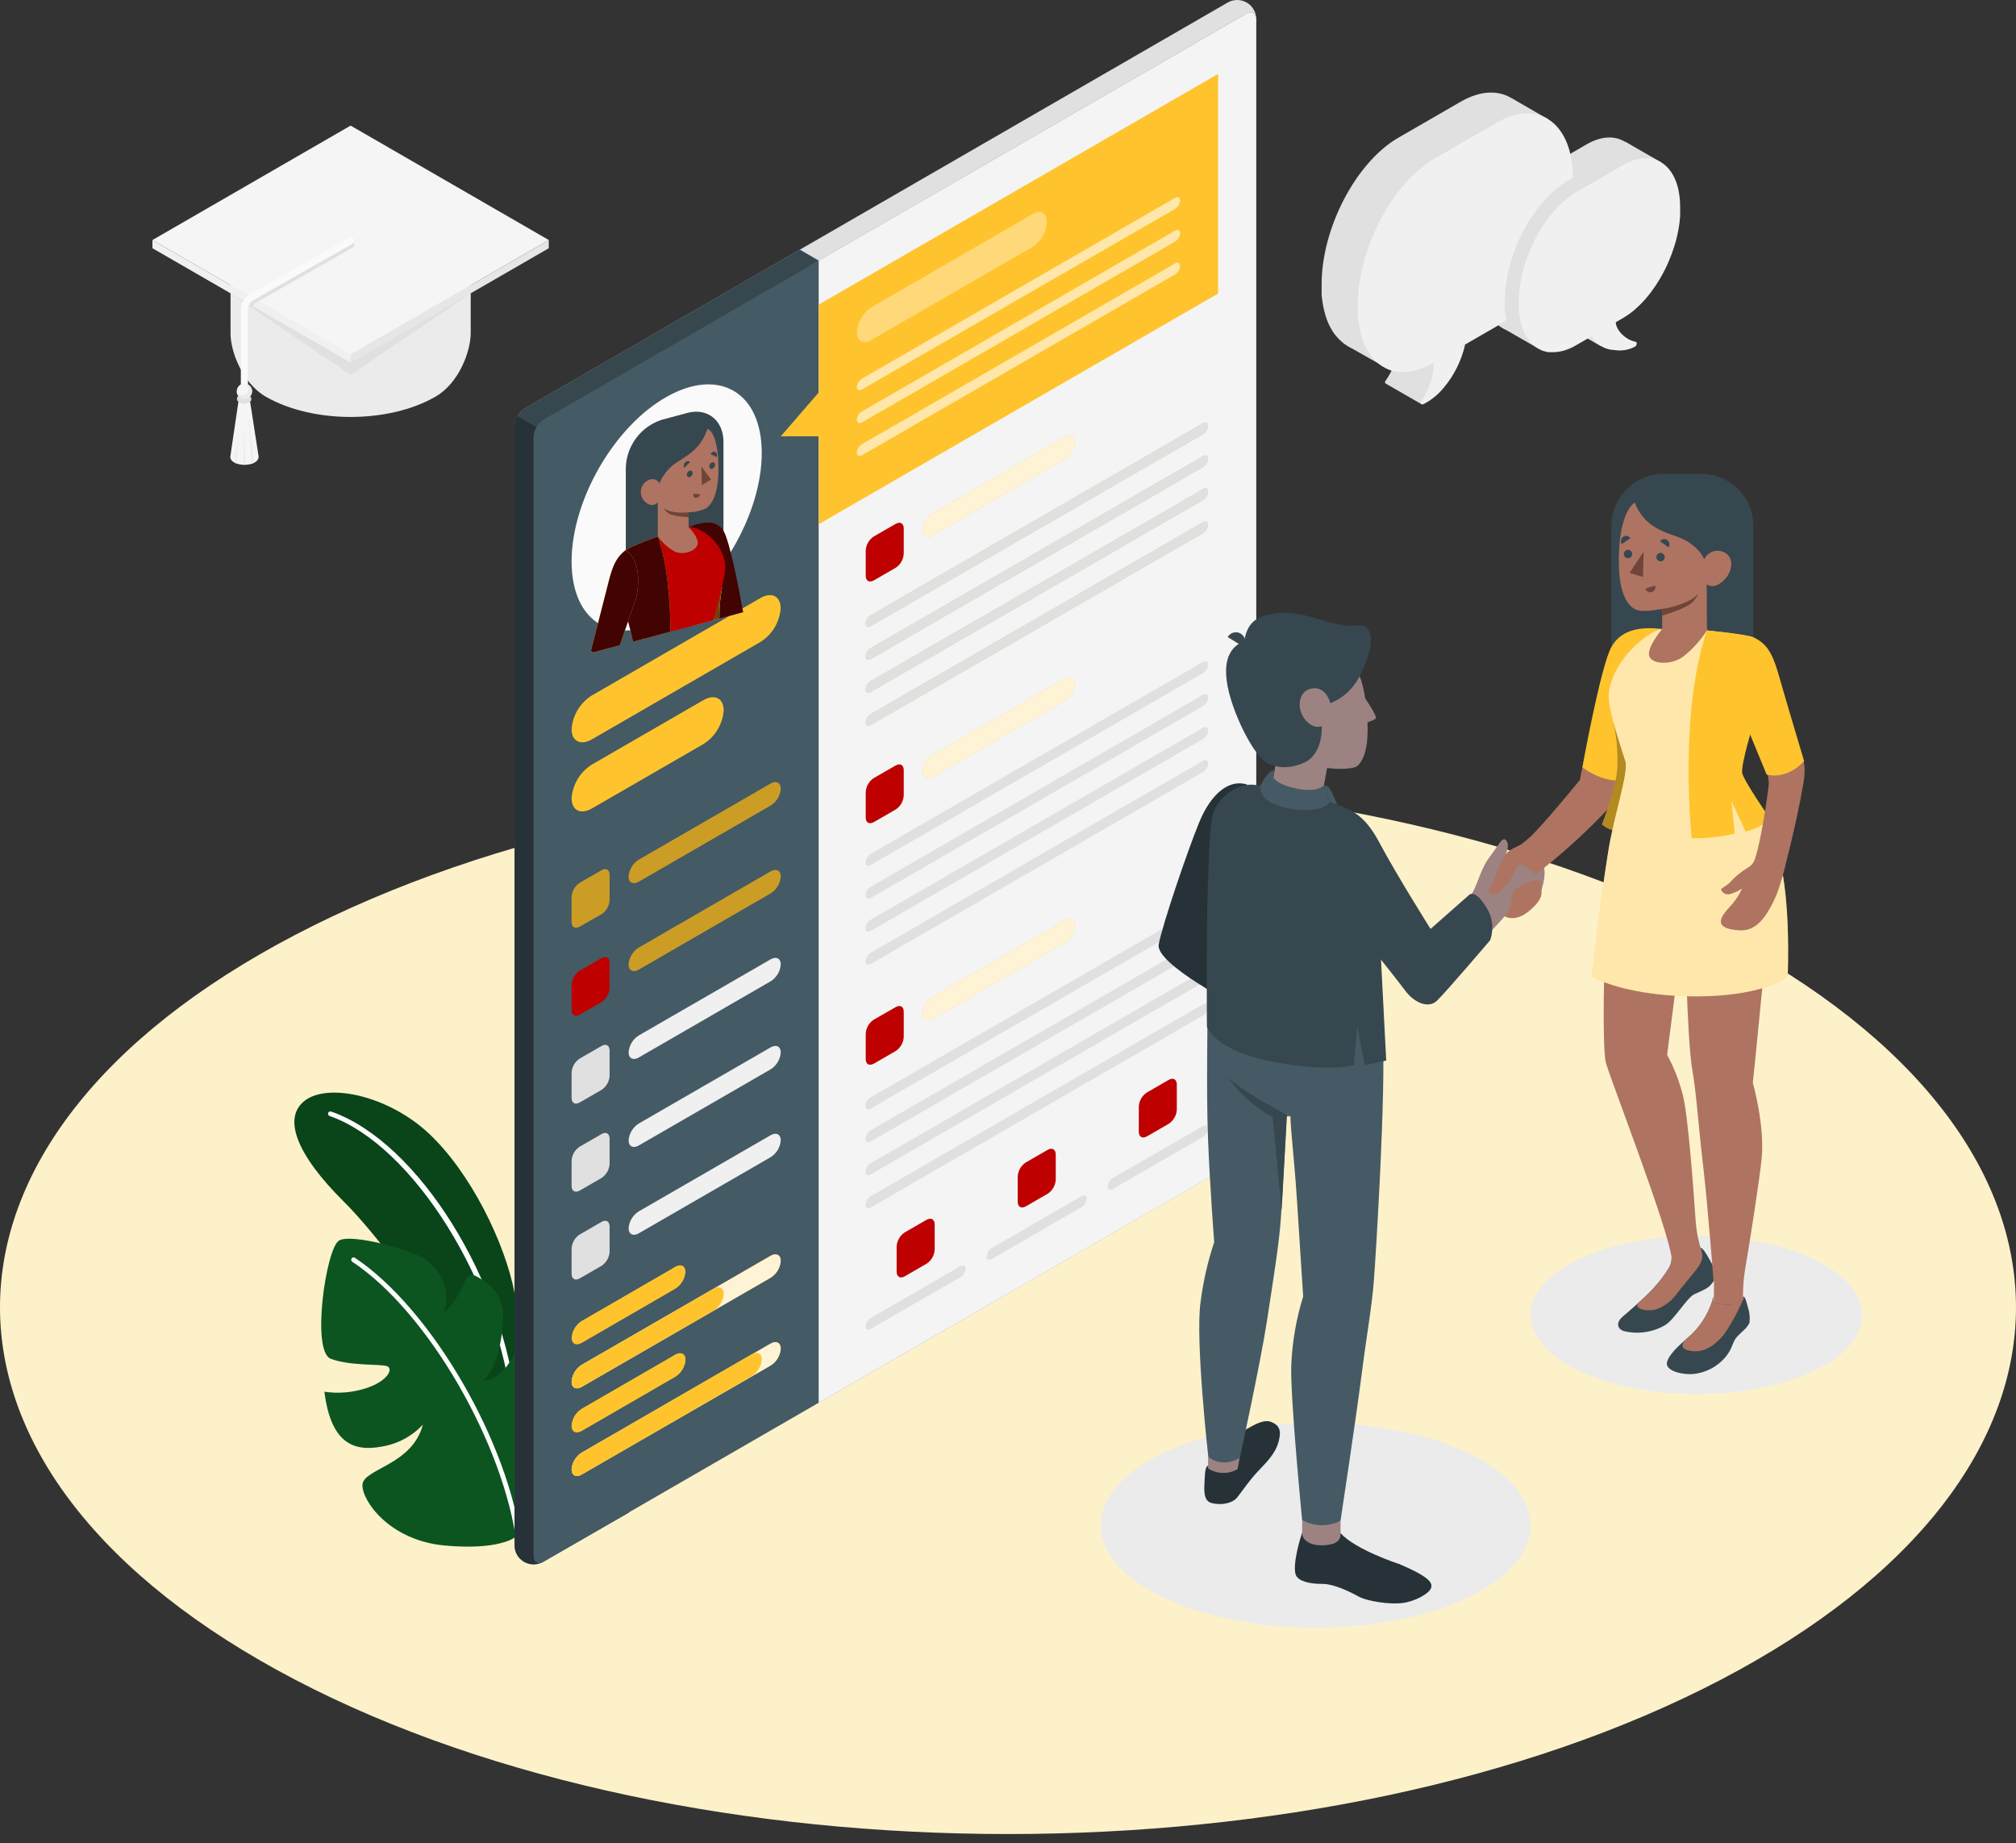 <svg width="198" height="181" viewBox="0 0 198 181" fill="none" xmlns="http://www.w3.org/2000/svg">
<rect x="0" y="0" width="198" height="181" fill="#333333" stroke="none"/>
<path d="M28.996 164.943C67.656 185.141 130.344 185.141 169.004 164.943C207.663 144.744 207.668 111.997 169.004 91.799C130.34 71.6 67.656 71.6 28.996 91.799C-9.663 111.997 -9.668 144.744 28.996 164.943Z" fill="#FDF1C9"/>
<path d="M129.213 159.834C140.871 159.834 150.322 155.33 150.322 149.774C150.322 144.218 140.871 139.714 129.213 139.714C117.554 139.714 108.104 144.218 108.104 149.774C108.104 155.33 117.554 159.834 129.213 159.834Z" fill="#EBEBEB"/>
<path d="M166.608 136.891C175.603 136.891 182.894 133.416 182.894 129.129C182.894 124.843 175.603 121.368 166.608 121.368C157.614 121.368 150.322 124.843 150.322 129.129C150.322 133.416 157.614 136.891 166.608 136.891Z" fill="#EBEBEB"/>
<path d="M50.533 126.955C49.614 122.099 46.248 115.179 42.142 111.322C38.193 107.616 32.33 106.324 29.994 108.034C27.659 109.744 29.19 113.441 33.723 117.947C38.841 123.028 48.667 137.125 50.533 145.112V126.955Z" fill="#094519"/>
<path d="M50.533 138.638C50.475 138.637 50.42 138.615 50.378 138.576C50.335 138.537 50.309 138.484 50.303 138.426C49.145 126.196 40.592 112.448 32.371 109.584C32.314 109.563 32.267 109.52 32.24 109.465C32.214 109.41 32.209 109.347 32.229 109.289C32.25 109.232 32.292 109.185 32.347 109.158C32.402 109.132 32.465 109.127 32.523 109.147C41.048 112.112 49.577 125.777 50.772 138.385C50.777 138.446 50.759 138.506 50.72 138.553C50.681 138.601 50.626 138.631 50.565 138.638H50.533Z" fill="white"/>
<path d="M50.533 150.984C50.533 150.984 48.943 152.253 43.636 151.756C38.331 151.259 35.595 147.466 35.595 145.838C35.595 144.211 40.473 143.93 41.531 139.893C40.455 141.046 39.024 141.806 37.466 142.05C34.707 142.569 32.491 141.687 31.861 136.661C33.221 136.86 34.608 136.745 35.917 136.325C38.101 135.622 38.62 134.422 38.05 134.164C37.48 133.907 34.436 134.164 32.486 133.424C30.537 132.684 32.027 122.532 33.305 121.81C34.583 121.088 40.63 122.789 41.806 123.699C42.855 124.509 44.326 125.911 43.646 128.877C44.452 128.123 45.08 127.2 45.485 126.173C46.055 124.794 46.469 125.116 47.324 125.644C47.838 125.934 48.283 126.33 48.632 126.806C48.98 127.281 49.222 127.826 49.343 128.403C49.55 129.691 49.214 134.132 47.402 135.576C47.402 135.576 49.14 135.797 50.561 132.863C50.561 132.863 53.32 133.976 53.945 135.778C54.57 137.581 55.251 146.404 50.533 150.984Z" fill="#0D5520"/>
<path d="M51.002 151.985C50.946 151.985 50.892 151.964 50.849 151.927C50.807 151.89 50.78 151.839 50.772 151.783C49.558 141.847 42.004 128.793 34.596 123.892C34.545 123.858 34.51 123.805 34.498 123.744C34.486 123.684 34.498 123.621 34.532 123.57C34.566 123.519 34.619 123.483 34.68 123.471C34.74 123.459 34.803 123.472 34.854 123.506C42.353 128.495 50.027 141.681 51.227 151.728C51.235 151.788 51.219 151.849 51.182 151.898C51.145 151.946 51.09 151.977 51.03 151.985H51.002Z" fill="white"/>
<path d="M51.467 153.375C51.192 153.185 50.966 152.933 50.806 152.64C50.647 152.347 50.558 152.021 50.547 151.687V41.838C50.566 41.492 50.666 41.156 50.839 40.856C51.013 40.556 51.254 40.302 51.545 40.114L120.514 0.286C120.802 0.105 121.134 0.006 121.474 0C121.814 -0.006 122.15 0.081 122.445 0.251C122.739 0.421 122.982 0.669 123.146 0.966C123.311 1.264 123.391 1.601 123.378 1.941L53.398 153.338C53.101 153.495 52.772 153.581 52.436 153.587C52.101 153.594 51.769 153.521 51.467 153.375Z" fill="#E0E0E0"/>
<path d="M52.4 43.925L80.415 25.593L78.549 24.513L51.531 40.114C51.241 40.302 50.999 40.556 50.825 40.856C50.652 41.156 50.552 41.492 50.533 41.838V42.845L52.4 43.925Z" fill="#37474F"/>
<path opacity="0.2" d="M52.4 43.925L80.415 25.593L78.549 24.513L51.531 40.114C51.241 40.302 50.999 40.556 50.825 40.856C50.652 41.156 50.552 41.492 50.533 41.838V42.845L52.4 43.925Z" fill="#37474F"/>
<path d="M61.757 47.157L50.823 40.867C50.645 41.164 50.545 41.501 50.533 41.847V151.678C50.522 152.017 50.602 152.354 50.767 152.651C50.932 152.948 51.175 153.195 51.469 153.364C51.764 153.534 52.099 153.62 52.439 153.614C52.778 153.608 53.11 153.509 53.398 153.328L61.757 148.523V47.157Z" fill="#263238"/>
<path opacity="0.4" d="M61.757 47.157L50.823 40.867C50.645 41.164 50.545 41.501 50.533 41.847V151.678C50.522 152.017 50.602 152.354 50.767 152.651C50.932 152.948 51.175 153.195 51.469 153.364C51.764 153.534 52.099 153.62 52.439 153.614C52.778 153.608 53.11 153.509 53.398 153.328L61.757 148.523V47.157Z" fill="#263238"/>
<path d="M53.398 153.337L122.367 113.51C122.658 113.322 122.899 113.067 123.073 112.768C123.246 112.468 123.346 112.132 123.365 111.786V1.941C123.365 1.307 122.905 1.049 122.367 1.366L53.398 41.194C53.108 41.382 52.866 41.637 52.693 41.936C52.519 42.236 52.419 42.572 52.4 42.918V152.763C52.4 153.397 52.846 153.655 53.398 153.337Z" fill="#455A64"/>
<path opacity="0.1" d="M53.398 153.337L122.367 113.51C122.658 113.322 122.899 113.067 123.073 112.768C123.246 112.468 123.346 112.132 123.365 111.786V1.941C123.365 1.307 122.905 1.049 122.367 1.366L53.398 41.194C53.108 41.382 52.866 41.637 52.693 41.936C52.519 42.236 52.419 42.572 52.4 42.918V152.763C52.4 153.397 52.846 153.655 53.398 153.337Z" fill="#455A64"/>
<path d="M58.13 68.29L74.682 58.726C75.781 58.092 76.673 58.542 76.673 59.733C76.624 60.402 76.418 61.049 76.072 61.624C75.726 62.198 75.25 62.683 74.682 63.039L58.13 72.603C57.026 73.237 56.139 72.787 56.139 71.596C56.187 70.927 56.392 70.279 56.738 69.704C57.084 69.13 57.561 68.645 58.13 68.29Z" fill="#FFC42D"/>
<path d="M58.13 75.076L69.087 68.749C70.185 68.115 71.077 68.566 71.077 69.756C71.028 70.425 70.822 71.073 70.477 71.647C70.131 72.221 69.654 72.706 69.087 73.062L58.13 79.389C57.026 80.024 56.139 79.573 56.139 78.382C56.187 77.713 56.392 77.065 56.738 76.491C57.084 75.916 57.561 75.431 58.13 75.076Z" fill="#FFC42D"/>
<path d="M56.934 86.691L59.077 85.454C59.537 85.201 59.872 85.408 59.872 85.913V88.387C59.857 88.663 59.778 88.932 59.639 89.172C59.501 89.412 59.308 89.615 59.077 89.766L56.934 90.985C56.474 91.242 56.139 91.035 56.139 90.525V88.052C56.157 87.778 56.238 87.513 56.376 87.277C56.514 87.041 56.705 86.84 56.934 86.691Z" fill="#FFC42D"/>
<path opacity="0.2" d="M56.934 86.691L59.077 85.454C59.537 85.201 59.872 85.408 59.872 85.913V88.387C59.857 88.663 59.778 88.932 59.639 89.172C59.501 89.412 59.308 89.615 59.077 89.766L56.934 90.985C56.474 91.242 56.139 91.035 56.139 90.525V88.052C56.157 87.778 56.238 87.513 56.376 87.277C56.514 87.041 56.705 86.84 56.934 86.691Z" fill="black"/>
<path d="M56.934 95.321L59.077 94.084C59.537 93.827 59.872 94.034 59.872 94.544V97.018C59.856 97.294 59.776 97.562 59.638 97.802C59.5 98.041 59.308 98.245 59.077 98.397L56.934 99.634C56.474 99.887 56.139 99.68 56.139 99.174V96.701C56.153 96.424 56.232 96.155 56.371 95.915C56.509 95.676 56.702 95.472 56.934 95.321Z" fill="#BE0000"/>
<path d="M62.736 93.049L75.684 85.569C76.236 85.251 76.682 85.477 76.682 86.074C76.657 86.409 76.553 86.732 76.38 87.019C76.207 87.306 75.968 87.547 75.684 87.725L62.736 95.206C62.184 95.523 61.738 95.298 61.738 94.7C61.763 94.366 61.867 94.042 62.04 93.755C62.213 93.469 62.452 93.227 62.736 93.049Z" fill="#FFC42D"/>
<path opacity="0.2" d="M62.736 93.049L75.684 85.569C76.236 85.251 76.682 85.477 76.682 86.074C76.657 86.409 76.553 86.732 76.38 87.019C76.207 87.306 75.968 87.547 75.684 87.725L62.736 95.206C62.184 95.523 61.738 95.298 61.738 94.7C61.763 94.366 61.867 94.042 62.04 93.755C62.213 93.469 62.452 93.227 62.736 93.049Z" fill="black"/>
<path d="M56.934 103.946L59.077 102.709C59.537 102.452 59.872 102.659 59.872 103.169V105.643C59.857 105.919 59.776 106.188 59.638 106.427C59.5 106.667 59.308 106.87 59.077 107.022L56.934 108.259C56.474 108.512 56.139 108.305 56.139 107.799V105.326C56.153 105.049 56.232 104.78 56.371 104.54C56.509 104.301 56.702 104.097 56.934 103.946Z" fill="#E0E0E0"/>
<path d="M62.736 101.675L75.684 94.203C76.236 93.886 76.682 94.111 76.682 94.709C76.657 95.043 76.554 95.367 76.381 95.654C76.207 95.941 75.969 96.183 75.684 96.36L62.736 103.841C62.184 104.158 61.738 103.933 61.738 103.335C61.762 102.999 61.864 102.674 62.038 102.385C62.211 102.097 62.451 101.853 62.736 101.675Z" fill="#F0F0F0"/>
<path d="M56.934 112.596L59.077 111.359C59.537 111.101 59.872 111.308 59.872 111.819V114.292C59.857 114.568 59.776 114.837 59.638 115.076C59.5 115.316 59.308 115.52 59.077 115.672L56.934 116.909C56.474 117.161 56.139 116.955 56.139 116.449V113.975C56.153 113.699 56.232 113.43 56.371 113.19C56.509 112.95 56.702 112.746 56.934 112.596Z" fill="#E0E0E0"/>
<path d="M62.736 110.324L75.684 102.848C76.236 102.526 76.682 102.756 76.682 103.349C76.657 103.684 76.554 104.009 76.381 104.296C76.207 104.584 75.969 104.827 75.684 105.004L62.736 112.481C62.184 112.798 61.738 112.573 61.738 111.975C61.763 111.641 61.867 111.317 62.04 111.03C62.213 110.744 62.452 110.502 62.736 110.324Z" fill="#F0F0F0"/>
<path d="M56.934 121.221L59.077 119.984C59.537 119.726 59.872 119.933 59.872 120.444V122.917C59.857 123.193 59.776 123.462 59.638 123.701C59.5 123.941 59.308 124.145 59.077 124.297L56.934 125.534C56.474 125.786 56.139 125.58 56.139 125.074V122.6C56.153 122.324 56.232 122.055 56.371 121.815C56.509 121.575 56.702 121.371 56.934 121.221Z" fill="#E0E0E0"/>
<path d="M62.736 118.95L75.684 111.474C76.236 111.152 76.682 111.382 76.682 111.975C76.657 112.31 76.554 112.635 76.381 112.922C76.207 113.21 75.969 113.453 75.684 113.63L62.736 121.107C62.184 121.424 61.738 121.199 61.738 120.601C61.763 120.267 61.867 119.943 62.04 119.656C62.213 119.37 62.452 119.128 62.736 118.95Z" fill="#F0F0F0"/>
<path d="M57.132 129.709L66.328 124.389C66.879 124.072 67.326 124.297 67.326 124.895C67.3 125.229 67.197 125.552 67.024 125.839C66.85 126.126 66.612 126.368 66.328 126.545L57.132 131.865C56.585 132.182 56.139 131.957 56.139 131.364C56.163 131.029 56.265 130.705 56.438 130.418C56.61 130.13 56.848 129.887 57.132 129.709Z" fill="#FFC42D"/>
<path d="M57.132 134.021L75.684 123.313C76.236 122.996 76.682 123.221 76.682 123.814C76.658 124.149 76.555 124.473 76.382 124.761C76.208 125.049 75.969 125.291 75.684 125.469L57.132 136.178C56.585 136.495 56.139 136.27 56.139 135.677C56.163 135.342 56.265 135.018 56.438 134.731C56.61 134.443 56.848 134.2 57.132 134.021Z" fill="#FFC42D"/>
<path opacity="0.8" d="M57.132 134.021L75.684 123.313C76.236 122.996 76.682 123.221 76.682 123.814C76.658 124.149 76.555 124.473 76.382 124.761C76.208 125.049 75.969 125.291 75.684 125.469L57.132 136.178C56.585 136.495 56.139 136.27 56.139 135.677C56.163 135.342 56.265 135.018 56.438 134.731C56.61 134.443 56.848 134.2 57.132 134.021Z" fill="white"/>
<path d="M57.132 134.022L70.084 126.546C70.631 126.229 71.077 126.454 71.077 127.052C71.052 127.385 70.95 127.709 70.777 127.995C70.605 128.282 70.367 128.524 70.084 128.702L57.132 136.179C56.585 136.496 56.139 136.271 56.139 135.678C56.163 135.343 56.265 135.019 56.438 134.731C56.61 134.444 56.848 134.201 57.132 134.022Z" fill="#FFC42D"/>
<path d="M57.132 138.343L66.328 133.024C66.879 132.706 67.326 132.932 67.326 133.529C67.3 133.864 67.197 134.187 67.024 134.474C66.85 134.761 66.612 135.003 66.328 135.18L57.132 140.5C56.585 140.817 56.139 140.592 56.139 139.999C56.163 139.664 56.265 139.34 56.438 139.053C56.61 138.765 56.848 138.522 57.132 138.343Z" fill="#FFC42D"/>
<path d="M62.736 84.419L75.684 76.942C76.236 76.625 76.682 76.851 76.682 77.448C76.657 77.782 76.553 78.106 76.38 78.393C76.207 78.68 75.968 78.921 75.684 79.099L62.736 86.575C62.184 86.892 61.738 86.667 61.738 86.074C61.763 85.739 61.866 85.415 62.039 85.127C62.212 84.839 62.451 84.597 62.736 84.419Z" fill="#FFC42D"/>
<path opacity="0.2" d="M62.736 84.419L75.684 76.942C76.236 76.625 76.682 76.851 76.682 77.448C76.657 77.782 76.553 78.106 76.38 78.393C76.207 78.68 75.968 78.921 75.684 79.099L62.736 86.575C62.184 86.892 61.738 86.667 61.738 86.074C61.763 85.739 61.866 85.415 62.039 85.127C62.212 84.839 62.451 84.597 62.736 84.419Z" fill="black"/>
<path d="M57.132 138.343L66.328 133.024C66.879 132.706 67.326 132.932 67.326 133.529C67.3 133.864 67.197 134.187 67.024 134.474C66.85 134.761 66.612 135.003 66.328 135.18L57.132 140.5C56.585 140.817 56.139 140.592 56.139 139.999C56.163 139.664 56.265 139.34 56.438 139.053C56.61 138.765 56.848 138.522 57.132 138.343Z" fill="#FFC42D"/>
<path d="M57.132 142.642L75.684 131.934C76.236 131.617 76.682 131.842 76.682 132.435C76.658 132.77 76.555 133.095 76.382 133.382C76.208 133.67 75.969 133.912 75.684 134.09L57.132 144.781C56.585 145.102 56.139 144.872 56.139 144.279C56.166 143.948 56.269 143.628 56.442 143.344C56.614 143.059 56.85 142.819 57.132 142.642Z" fill="#FFC42D"/>
<path opacity="0.8" d="M57.132 142.642L75.684 131.934C76.236 131.617 76.682 131.842 76.682 132.435C76.658 132.77 76.555 133.095 76.382 133.382C76.208 133.67 75.969 133.912 75.684 134.09L57.132 144.781C56.585 145.102 56.139 144.872 56.139 144.279C56.166 143.948 56.269 143.628 56.442 143.344C56.614 143.059 56.85 142.819 57.132 142.642Z" fill="white"/>
<path d="M57.132 142.643L73.818 132.987C74.37 132.67 74.816 132.896 74.816 133.493C74.79 133.827 74.687 134.151 74.514 134.438C74.341 134.725 74.102 134.966 73.818 135.144L57.132 144.8C56.585 145.121 56.139 144.892 56.139 144.298C56.163 143.964 56.265 143.64 56.438 143.352C56.61 143.065 56.848 142.822 57.132 142.643Z" fill="#FFC42D"/>
<path d="M122.376 1.367L80.415 25.593V137.737L122.376 113.515C122.666 113.327 122.908 113.072 123.081 112.773C123.255 112.473 123.355 112.137 123.374 111.791V1.942C123.369 1.326 122.909 1.05 122.376 1.367Z" fill="#EBEBEB"/>
<path opacity="0.6" d="M122.376 1.367L80.415 25.593V137.737L122.376 113.515C122.666 113.327 122.908 113.072 123.081 112.773C123.255 112.473 123.355 112.137 123.374 111.791V1.942C123.369 1.326 122.909 1.05 122.376 1.367Z" fill="#FAFAFA"/>
<path d="M80.415 29.906V38.531L76.682 42.844H80.415V51.47L119.636 28.825V7.261L80.415 29.906Z" fill="#FFC42D"/>
<g opacity="0.6">
<path opacity="0.6" d="M85.546 30.205L101.437 21.009C102.205 20.55 102.816 20.927 102.816 21.814C102.791 22.296 102.653 22.766 102.413 23.185C102.174 23.604 101.839 23.961 101.437 24.228L85.546 33.401C84.774 33.861 84.167 33.484 84.167 32.596C84.195 32.118 84.334 31.652 84.573 31.237C84.813 30.822 85.146 30.469 85.546 30.205Z" fill="white"/>
</g>
<path d="M84.65 37.189L115.406 19.432C115.681 19.276 115.902 19.386 115.902 19.685C115.89 19.852 115.839 20.014 115.753 20.158C115.666 20.302 115.548 20.424 115.406 20.513L84.65 38.247C84.374 38.403 84.153 38.293 84.153 37.994C84.169 37.831 84.222 37.673 84.308 37.534C84.394 37.394 84.511 37.276 84.65 37.189Z" fill="#FFC42D"/>
<path d="M84.65 37.189L115.406 19.432C115.681 19.276 115.902 19.386 115.902 19.685C115.89 19.852 115.839 20.014 115.753 20.158C115.666 20.302 115.548 20.424 115.406 20.513L84.65 38.247C84.374 38.403 84.153 38.293 84.153 37.994C84.169 37.831 84.222 37.673 84.308 37.534C84.394 37.394 84.511 37.276 84.65 37.189Z" fill="#FFC42D"/>
<path opacity="0.6" d="M84.65 37.189L115.406 19.432C115.681 19.276 115.902 19.386 115.902 19.685C115.89 19.852 115.839 20.014 115.753 20.158C115.666 20.302 115.548 20.424 115.406 20.513L84.65 38.247C84.374 38.403 84.153 38.293 84.153 37.994C84.169 37.831 84.222 37.673 84.308 37.534C84.394 37.394 84.511 37.276 84.65 37.189Z" fill="white"/>
<path d="M84.65 40.407L115.406 22.65C115.681 22.489 115.902 22.604 115.902 22.903C115.89 23.07 115.839 23.231 115.753 23.374C115.666 23.517 115.547 23.638 115.406 23.726L84.65 41.483C84.374 41.644 84.153 41.529 84.153 41.23C84.165 41.064 84.216 40.902 84.303 40.759C84.389 40.616 84.508 40.495 84.65 40.407Z" fill="#FFC42D"/>
<path opacity="0.6" d="M84.65 40.407L115.406 22.65C115.681 22.489 115.902 22.604 115.902 22.903C115.89 23.07 115.839 23.231 115.753 23.374C115.666 23.517 115.547 23.638 115.406 23.726L84.65 41.483C84.374 41.644 84.153 41.529 84.153 41.23C84.165 41.064 84.216 40.902 84.303 40.759C84.389 40.616 84.508 40.495 84.65 40.407Z" fill="white"/>
<path opacity="0.6" d="M84.65 43.626L115.406 25.869C115.681 25.712 115.902 25.823 115.902 26.122C115.89 26.289 115.839 26.451 115.753 26.595C115.666 26.739 115.548 26.86 115.406 26.949L84.65 44.706C84.374 44.863 84.153 44.752 84.153 44.454C84.165 44.286 84.216 44.124 84.303 43.98C84.389 43.837 84.508 43.715 84.65 43.626Z" fill="white"/>
<path d="M85.809 52.684L87.965 51.443C88.425 51.185 88.761 51.392 88.761 51.903V54.376C88.746 54.653 88.666 54.921 88.528 55.161C88.389 55.4 88.197 55.604 87.965 55.756L85.823 56.992C85.363 57.245 85.027 57.038 85.027 56.533V54.064C85.04 53.788 85.117 53.52 85.253 53.281C85.389 53.041 85.579 52.837 85.809 52.684Z" fill="#BE0000"/>
<path d="M91.611 50.413L104.559 42.932C105.111 42.614 105.557 42.84 105.557 43.438C105.532 43.772 105.428 44.095 105.255 44.382C105.082 44.669 104.843 44.911 104.559 45.088L91.611 52.569C91.059 52.886 90.613 52.661 90.613 52.063C90.638 51.729 90.742 51.406 90.915 51.119C91.088 50.832 91.327 50.59 91.611 50.413Z" fill="#FFC42D"/>
<path opacity="0.8" d="M91.611 50.413L104.559 42.932C105.111 42.614 105.557 42.84 105.557 43.438C105.532 43.772 105.428 44.095 105.255 44.382C105.082 44.669 104.843 44.911 104.559 45.088L91.611 52.569C91.059 52.886 90.613 52.661 90.613 52.063C90.638 51.729 90.742 51.406 90.915 51.119C91.088 50.832 91.327 50.59 91.611 50.413Z" fill="white"/>
<path d="M85.51 60.409L118.156 41.557C118.432 41.397 118.652 41.511 118.652 41.806C118.641 41.973 118.59 42.135 118.503 42.279C118.417 42.423 118.298 42.544 118.156 42.633L85.51 61.485C85.234 61.646 85.014 61.531 85.014 61.232C85.025 61.065 85.077 60.904 85.163 60.761C85.249 60.618 85.368 60.497 85.51 60.409Z" fill="#FFC42D"/>
<path d="M85.51 63.641L118.156 44.79C118.432 44.633 118.652 44.744 118.652 45.042C118.64 45.21 118.589 45.372 118.503 45.516C118.417 45.66 118.298 45.781 118.156 45.87L85.51 64.722C85.234 64.878 85.014 64.768 85.014 64.469C85.026 64.302 85.077 64.139 85.163 63.996C85.249 63.852 85.368 63.73 85.51 63.641Z" fill="#FFC42D"/>
<path d="M85.51 66.878L118.156 48.026C118.432 47.865 118.652 47.98 118.652 48.274C118.641 48.442 118.59 48.604 118.503 48.748C118.417 48.892 118.298 49.013 118.156 49.102L85.51 67.954C85.234 68.115 85.014 68 85.014 67.705C85.025 67.538 85.076 67.376 85.162 67.232C85.249 67.088 85.368 66.967 85.51 66.878Z" fill="#FFC42D"/>
<path d="M85.51 70.12L118.156 51.268C118.432 51.112 118.652 51.222 118.652 51.521C118.64 51.688 118.589 51.85 118.503 51.994C118.417 52.138 118.298 52.259 118.156 52.349L85.51 71.2C85.234 71.356 85.014 71.246 85.014 70.947C85.026 70.78 85.077 70.618 85.163 70.474C85.249 70.33 85.368 70.209 85.51 70.12Z" fill="#FFC42D"/>
<path d="M85.51 60.409L118.156 41.557C118.432 41.397 118.652 41.511 118.652 41.806C118.641 41.973 118.59 42.135 118.503 42.279C118.417 42.423 118.298 42.544 118.156 42.633L85.51 61.485C85.234 61.646 85.014 61.531 85.014 61.232C85.025 61.065 85.077 60.904 85.163 60.761C85.249 60.618 85.368 60.497 85.51 60.409Z" fill="#E0E0E0"/>
<path d="M85.51 63.641L118.156 44.79C118.432 44.633 118.652 44.744 118.652 45.042C118.64 45.21 118.589 45.372 118.503 45.516C118.417 45.66 118.298 45.781 118.156 45.87L85.51 64.722C85.234 64.878 85.014 64.768 85.014 64.469C85.026 64.302 85.077 64.139 85.163 63.996C85.249 63.852 85.368 63.73 85.51 63.641Z" fill="#E0E0E0"/>
<path d="M85.51 66.878L118.156 48.026C118.432 47.865 118.652 47.98 118.652 48.274C118.641 48.442 118.59 48.604 118.503 48.748C118.417 48.892 118.298 49.013 118.156 49.102L85.51 67.954C85.234 68.115 85.014 68 85.014 67.705C85.025 67.538 85.076 67.376 85.162 67.232C85.249 67.088 85.368 66.967 85.51 66.878Z" fill="#E0E0E0"/>
<path d="M85.51 70.12L118.156 51.268C118.432 51.112 118.652 51.222 118.652 51.521C118.64 51.688 118.589 51.85 118.503 51.994C118.417 52.138 118.298 52.259 118.156 52.349L85.51 71.2C85.234 71.356 85.014 71.246 85.014 70.947C85.026 70.78 85.077 70.618 85.163 70.474C85.249 70.33 85.368 70.209 85.51 70.12Z" fill="#E0E0E0"/>
<path opacity="0.8" d="M85.51 60.409L118.156 41.557C118.432 41.397 118.652 41.511 118.652 41.806C118.641 41.973 118.59 42.135 118.503 42.279C118.417 42.423 118.298 42.544 118.156 42.633L85.51 61.485C85.234 61.646 85.014 61.531 85.014 61.232C85.025 61.065 85.077 60.904 85.163 60.761C85.249 60.618 85.368 60.497 85.51 60.409Z" fill="#E0E0E0"/>
<path opacity="0.8" d="M85.51 63.641L118.156 44.79C118.432 44.633 118.652 44.744 118.652 45.042C118.64 45.21 118.589 45.372 118.503 45.516C118.417 45.66 118.298 45.781 118.156 45.87L85.51 64.722C85.234 64.878 85.014 64.768 85.014 64.469C85.026 64.302 85.077 64.139 85.163 63.996C85.249 63.852 85.368 63.73 85.51 63.641Z" fill="#E0E0E0"/>
<path opacity="0.8" d="M85.51 66.878L118.156 48.026C118.432 47.865 118.652 47.98 118.652 48.274C118.641 48.442 118.59 48.604 118.503 48.748C118.417 48.892 118.298 49.013 118.156 49.102L85.51 67.954C85.234 68.115 85.014 68 85.014 67.705C85.025 67.538 85.076 67.376 85.162 67.232C85.249 67.088 85.368 66.967 85.51 66.878Z" fill="#E0E0E0"/>
<path opacity="0.8" d="M85.51 70.12L118.156 51.268C118.432 51.112 118.652 51.222 118.652 51.521C118.64 51.688 118.589 51.85 118.503 51.994C118.417 52.138 118.298 52.259 118.156 52.349L85.51 71.2C85.234 71.356 85.014 71.246 85.014 70.947C85.026 70.78 85.077 70.618 85.163 70.474C85.249 70.33 85.368 70.209 85.51 70.12Z" fill="#E0E0E0"/>
<path d="M85.51 83.858L118.156 65.007C118.432 64.846 118.652 64.961 118.652 65.255C118.641 65.422 118.59 65.585 118.503 65.728C118.417 65.872 118.298 65.994 118.156 66.082L85.51 84.934C85.234 85.095 85.014 84.98 85.014 84.681C85.025 84.514 85.077 84.353 85.163 84.21C85.249 84.067 85.368 83.946 85.51 83.858Z" fill="#E0E0E0"/>
<path d="M85.51 87.09L118.156 68.239C118.432 68.082 118.652 68.193 118.652 68.492C118.64 68.659 118.589 68.821 118.503 68.965C118.417 69.109 118.298 69.23 118.156 69.319L85.51 88.171C85.234 88.327 85.014 88.217 85.014 87.918C85.026 87.751 85.077 87.589 85.163 87.445C85.249 87.301 85.368 87.18 85.51 87.09Z" fill="#E0E0E0"/>
<path d="M85.51 90.328L118.156 71.476C118.432 71.315 118.652 71.43 118.652 71.725C118.641 71.892 118.59 72.054 118.503 72.198C118.417 72.342 118.298 72.463 118.156 72.552L85.51 91.404C85.234 91.565 85.014 91.45 85.014 91.156C85.025 90.988 85.076 90.826 85.162 90.682C85.249 90.538 85.368 90.417 85.51 90.328Z" fill="#E0E0E0"/>
<path d="M85.51 93.569L118.156 74.717C118.432 74.561 118.652 74.671 118.652 74.97C118.64 75.138 118.589 75.3 118.503 75.443C118.417 75.587 118.298 75.709 118.156 75.798L85.51 94.649C85.234 94.806 85.014 94.695 85.014 94.397C85.026 94.229 85.077 94.067 85.163 93.923C85.249 93.779 85.368 93.658 85.51 93.569Z" fill="#E0E0E0"/>
<path opacity="0.8" d="M85.51 83.858L118.156 65.007C118.432 64.846 118.652 64.961 118.652 65.255C118.641 65.422 118.59 65.585 118.503 65.728C118.417 65.872 118.298 65.994 118.156 66.082L85.51 84.934C85.234 85.095 85.014 84.98 85.014 84.681C85.025 84.514 85.077 84.353 85.163 84.21C85.249 84.067 85.368 83.946 85.51 83.858Z" fill="#E0E0E0"/>
<path opacity="0.8" d="M85.51 87.09L118.156 68.239C118.432 68.082 118.652 68.193 118.652 68.492C118.64 68.659 118.589 68.821 118.503 68.965C118.417 69.109 118.298 69.23 118.156 69.319L85.51 88.171C85.234 88.327 85.014 88.217 85.014 87.918C85.026 87.751 85.077 87.589 85.163 87.445C85.249 87.301 85.368 87.18 85.51 87.09Z" fill="#E0E0E0"/>
<path opacity="0.8" d="M85.51 90.328L118.156 71.476C118.432 71.315 118.652 71.43 118.652 71.725C118.641 71.892 118.59 72.054 118.503 72.198C118.417 72.342 118.298 72.463 118.156 72.552L85.51 91.404C85.234 91.565 85.014 91.45 85.014 91.156C85.025 90.988 85.076 90.826 85.162 90.682C85.249 90.538 85.368 90.417 85.51 90.328Z" fill="#E0E0E0"/>
<path opacity="0.8" d="M85.51 93.569L118.156 74.717C118.432 74.561 118.652 74.671 118.652 74.97C118.64 75.138 118.589 75.3 118.503 75.443C118.417 75.587 118.298 75.709 118.156 75.798L85.51 94.649C85.234 94.806 85.014 94.695 85.014 94.397C85.026 94.229 85.077 94.067 85.163 93.923C85.249 93.779 85.368 93.658 85.51 93.569Z" fill="#E0E0E0"/>
<path d="M85.51 107.767L118.156 88.916C118.432 88.755 118.652 88.87 118.652 89.164C118.641 89.331 118.59 89.494 118.503 89.638C118.417 89.781 118.298 89.903 118.156 89.992L85.51 108.843C85.234 109.004 85.014 108.889 85.014 108.59C85.025 108.424 85.077 108.262 85.163 108.119C85.249 107.976 85.368 107.856 85.51 107.767Z" fill="#E0E0E0"/>
<path d="M85.51 111L118.156 92.148C118.432 91.992 118.652 92.102 118.652 92.401C118.64 92.568 118.589 92.73 118.503 92.874C118.417 93.018 118.298 93.139 118.156 93.228L85.51 112.08C85.234 112.236 85.014 112.126 85.014 111.827C85.026 111.66 85.077 111.498 85.163 111.354C85.249 111.21 85.368 111.089 85.51 111Z" fill="#E0E0E0"/>
<path d="M85.51 114.237L118.156 95.385C118.432 95.225 118.652 95.34 118.652 95.634C118.641 95.801 118.59 95.963 118.503 96.107C118.417 96.251 118.298 96.373 118.156 96.461L85.51 115.313C85.234 115.474 85.014 115.359 85.014 115.065C85.025 114.897 85.076 114.735 85.162 114.591C85.249 114.447 85.368 114.326 85.51 114.237Z" fill="#E0E0E0"/>
<path d="M85.51 117.478L118.156 98.626C118.432 98.47 118.652 98.581 118.652 98.879C118.64 99.047 118.589 99.209 118.503 99.353C118.417 99.496 118.298 99.618 118.156 99.707L85.51 118.559C85.234 118.715 85.014 118.605 85.014 118.306C85.026 118.138 85.077 117.976 85.163 117.833C85.249 117.689 85.368 117.567 85.51 117.478Z" fill="#E0E0E0"/>
<path opacity="0.8" d="M85.51 107.767L118.156 88.916C118.432 88.755 118.652 88.87 118.652 89.164C118.641 89.331 118.59 89.494 118.503 89.638C118.417 89.781 118.298 89.903 118.156 89.992L85.51 108.843C85.234 109.004 85.014 108.889 85.014 108.59C85.025 108.424 85.077 108.262 85.163 108.119C85.249 107.976 85.368 107.856 85.51 107.767Z" fill="#E0E0E0"/>
<path opacity="0.8" d="M85.51 111L118.156 92.148C118.432 91.992 118.652 92.102 118.652 92.401C118.64 92.568 118.589 92.73 118.503 92.874C118.417 93.018 118.298 93.139 118.156 93.228L85.51 112.08C85.234 112.236 85.014 112.126 85.014 111.827C85.026 111.66 85.077 111.498 85.163 111.354C85.249 111.21 85.368 111.089 85.51 111Z" fill="#E0E0E0"/>
<path opacity="0.8" d="M85.51 114.237L118.156 95.385C118.432 95.225 118.652 95.34 118.652 95.634C118.641 95.801 118.59 95.963 118.503 96.107C118.417 96.251 118.298 96.373 118.156 96.461L85.51 115.313C85.234 115.474 85.014 115.359 85.014 115.065C85.025 114.897 85.076 114.735 85.162 114.591C85.249 114.447 85.368 114.326 85.51 114.237Z" fill="#E0E0E0"/>
<path opacity="0.8" d="M85.51 117.478L118.156 98.626C118.432 98.47 118.652 98.581 118.652 98.879C118.64 99.047 118.589 99.209 118.503 99.353C118.417 99.496 118.298 99.618 118.156 99.707L85.51 118.559C85.234 118.715 85.014 118.605 85.014 118.306C85.026 118.138 85.077 117.976 85.163 117.833C85.249 117.689 85.368 117.567 85.51 117.478Z" fill="#E0E0E0"/>
<path d="M85.809 76.405L87.965 75.168C88.425 74.916 88.761 75.123 88.761 75.628V78.111C88.747 78.388 88.667 78.657 88.529 78.896C88.391 79.136 88.198 79.34 87.965 79.49L85.823 80.727C85.363 80.98 85.027 80.778 85.027 80.268V77.794C85.039 77.517 85.116 77.247 85.252 77.006C85.388 76.764 85.579 76.559 85.809 76.405Z" fill="#BE0000"/>
<path d="M91.611 74.134L104.559 66.657C105.111 66.34 105.557 66.566 105.557 67.159C105.532 67.494 105.429 67.818 105.256 68.106C105.083 68.393 104.844 68.636 104.559 68.814L91.611 76.272C91.059 76.589 90.613 76.364 90.613 75.771C90.64 75.439 90.745 75.118 90.918 74.834C91.091 74.55 91.329 74.31 91.611 74.134Z" fill="#FFC42D"/>
<path opacity="0.8" d="M91.611 74.134L104.559 66.657C105.111 66.34 105.557 66.566 105.557 67.159C105.532 67.494 105.429 67.818 105.256 68.106C105.083 68.393 104.844 68.636 104.559 68.814L91.611 76.272C91.059 76.589 90.613 76.364 90.613 75.771C90.64 75.439 90.745 75.118 90.918 74.834C91.091 74.55 91.329 74.31 91.611 74.134Z" fill="white"/>
<path d="M85.809 100.131L87.965 98.894C88.425 98.636 88.761 98.843 88.761 99.354V101.827C88.746 102.104 88.667 102.373 88.528 102.612C88.39 102.852 88.197 103.056 87.965 103.207L85.823 104.444C85.363 104.697 85.027 104.49 85.027 103.984V101.51C85.04 101.235 85.117 100.967 85.253 100.727C85.389 100.487 85.579 100.283 85.809 100.131Z" fill="#BE0000"/>
<path d="M91.611 97.882L104.559 90.401C105.111 90.084 105.557 90.31 105.557 90.907C105.532 91.242 105.429 91.567 105.255 91.854C105.082 92.142 104.843 92.384 104.559 92.563L91.611 100.039C91.059 100.356 90.613 100.131 90.613 99.533C90.638 99.199 90.742 98.875 90.915 98.588C91.088 98.302 91.327 98.06 91.611 97.882Z" fill="#FFC42D"/>
<path opacity="0.8" d="M91.611 97.882L104.559 90.401C105.111 90.084 105.557 90.31 105.557 90.907C105.532 91.242 105.429 91.567 105.255 91.854C105.082 92.142 104.843 92.384 104.559 92.563L91.611 100.039C91.059 100.356 90.613 100.131 90.613 99.533C90.638 99.199 90.742 98.875 90.915 98.588C91.088 98.302 91.327 98.06 91.611 97.882Z" fill="white"/>
<path d="M88.857 121.015L91 119.778C91.459 119.525 91.8 119.732 91.8 120.238V122.711C91.785 122.988 91.704 123.257 91.565 123.497C91.426 123.737 91.232 123.94 91 124.091L88.857 125.328C88.42 125.585 88.061 125.378 88.061 124.868V122.394C88.078 122.118 88.158 121.85 88.296 121.61C88.434 121.371 88.626 121.167 88.857 121.015Z" fill="#BE0000"/>
<path d="M85.51 129.42L94.352 124.316C94.628 124.16 94.849 124.27 94.849 124.569C94.837 124.736 94.786 124.898 94.699 125.042C94.613 125.186 94.494 125.307 94.352 125.396L85.51 130.5C85.234 130.657 85.014 130.546 85.014 130.247C85.026 130.08 85.077 129.918 85.163 129.774C85.249 129.63 85.368 129.509 85.51 129.42Z" fill="#E0E0E0"/>
<path d="M100.752 114.145L102.895 112.908C103.332 112.655 103.69 112.862 103.69 113.368V115.841C103.675 116.117 103.596 116.386 103.457 116.626C103.319 116.866 103.126 117.069 102.895 117.221L100.752 118.457C100.292 118.71 99.952 118.508 99.952 117.998V115.524C99.968 115.247 100.048 114.978 100.187 114.739C100.326 114.499 100.52 114.295 100.752 114.145Z" fill="#BE0000"/>
<path d="M97.4 122.55L106.242 117.446C106.518 117.285 106.738 117.4 106.738 117.699C106.726 117.865 106.675 118.027 106.589 118.17C106.503 118.313 106.384 118.434 106.242 118.522L97.4 123.63C97.124 123.791 96.903 123.676 96.903 123.382C96.914 123.214 96.965 123.051 97.051 122.906C97.138 122.761 97.257 122.639 97.4 122.55Z" fill="#E0E0E0"/>
<path d="M112.642 107.275L114.785 106.039C115.222 105.781 115.58 105.988 115.58 106.498V108.972C115.565 109.248 115.484 109.517 115.346 109.756C115.208 109.996 115.016 110.2 114.785 110.351L112.642 111.588C112.182 111.841 111.847 111.634 111.847 111.128V108.655C111.861 108.378 111.94 108.109 112.079 107.869C112.217 107.63 112.41 107.426 112.642 107.275Z" fill="#BE0000"/>
<path d="M109.291 115.681L118.132 110.577C118.408 110.416 118.629 110.531 118.629 110.825C118.617 110.993 118.566 111.155 118.48 111.299C118.394 111.443 118.275 111.564 118.132 111.653L109.291 116.757C109.019 116.917 108.794 116.803 108.794 116.504C108.807 116.337 108.859 116.176 108.945 116.033C109.031 115.89 109.149 115.77 109.291 115.681Z" fill="#E0E0E0"/>
<path d="M65.477 38.964C60.318 41.87 56.139 49.112 56.139 55.135C56.139 61.159 60.318 63.632 65.477 60.653C70.636 57.673 74.816 50.436 74.816 44.477C74.816 38.518 70.631 36.054 65.477 38.964Z" fill="#FAFAFA"/>
<path d="M70.001 57.526L62.525 59.531C62.397 59.573 62.259 59.582 62.126 59.557C61.993 59.533 61.868 59.476 61.762 59.391C61.657 59.306 61.574 59.196 61.522 59.071C61.47 58.946 61.45 58.81 61.463 58.675V45.948C61.489 44.895 61.841 43.876 62.47 43.03C63.099 42.184 63.974 41.554 64.976 41.226L67.532 40.541C69.477 40.022 71.054 41.291 71.054 43.373V56.105C71.046 56.422 70.941 56.728 70.752 56.982C70.564 57.236 70.302 57.426 70.001 57.526Z" fill="#37474F"/>
<path d="M70.36 60.818L69.573 57.347C69.573 57.347 69.573 52.662 68.907 52.229C68.24 51.797 68.047 51.714 68.047 51.714C68.902 51.42 70.704 51.199 71.265 52.846C71.803 54.4 72.608 58.23 72.99 60.115L70.36 60.818Z" fill="#F28F8F"/>
<path d="M70.296 60.837L67.629 51.756C68.811 51.297 70.328 50.915 71.064 52.133C71.726 53.228 72.783 58.961 72.99 60.115L70.296 60.837Z" fill="#420303"/>
<path d="M70.654 60.74L68.033 61.443C68.139 60.691 68.387 59.965 68.764 59.305C69.289 58.549 70.044 57.983 70.916 57.691C70.727 58.696 70.639 59.718 70.654 60.74Z" fill="#FFC42D"/>
<path d="M70.654 60.74L68.033 61.443C68.139 60.691 68.387 59.965 68.764 59.305C69.289 58.549 70.044 57.983 70.916 57.691C70.727 58.696 70.639 59.718 70.654 60.74Z" fill="#FFC42D"/>
<path opacity="0.7" d="M70.654 60.74L68.033 61.443C68.139 60.691 68.387 59.965 68.764 59.305C69.289 58.549 70.044 57.983 70.916 57.691C70.727 58.696 70.639 59.718 70.654 60.74Z" fill="#420303"/>
<path d="M70.094 60.892L62.737 62.855L61.928 60.349C61.928 60.349 64.075 55.324 61.422 54.032C61.758 53.779 64.585 52.675 64.585 52.675L67.624 51.755C68.204 51.599 70.544 52.638 71.137 54.942C71.349 55.756 71.275 56.487 70.084 60.726C70.098 60.781 70.094 60.837 70.094 60.892Z" fill="#BE0000"/>
<path d="M69.487 42.105C69.992 42.288 70.618 43.484 70.558 46.367C70.507 48.813 69.772 49.585 69.404 49.88C68.853 50.155 68.245 50.299 67.629 50.298V51.756C67.629 51.756 68.585 52.675 68.526 53.374C68.466 54.073 67.146 54.569 66.254 54.156C65.603 53.788 65.039 53.283 64.604 52.675V49.319C64.536 49.396 64.454 49.459 64.363 49.505C64.271 49.55 64.171 49.577 64.069 49.583C63.966 49.59 63.864 49.576 63.767 49.542C63.67 49.508 63.581 49.456 63.505 49.388C63.361 49.289 63.239 49.163 63.145 49.017C63.051 48.87 62.987 48.707 62.957 48.535C62.928 48.364 62.933 48.188 62.972 48.019C63.012 47.849 63.085 47.689 63.187 47.548C63.647 46.946 64.452 46.859 64.764 47.461C65.154 46.516 65.85 45.731 66.742 45.231C68.195 44.348 68.985 43.562 69.487 42.105Z" fill="#AE7461"/>
<path d="M68.029 46.436C68.031 46.523 68.006 46.609 67.958 46.681C67.909 46.754 67.839 46.81 67.758 46.841C67.723 46.853 67.686 46.856 67.65 46.851C67.614 46.845 67.58 46.831 67.55 46.809C67.521 46.787 67.497 46.759 67.481 46.726C67.466 46.693 67.458 46.657 67.459 46.62C67.457 46.533 67.482 46.447 67.531 46.375C67.579 46.302 67.649 46.247 67.73 46.215C67.765 46.204 67.802 46.2 67.838 46.206C67.874 46.211 67.909 46.225 67.938 46.247C67.967 46.269 67.991 46.297 68.007 46.33C68.023 46.363 68.031 46.4 68.029 46.436Z" fill="#37474F"/>
<path d="M68.103 48.477L68.765 48.523C68.745 48.624 68.693 48.716 68.615 48.783C68.538 48.851 68.44 48.891 68.337 48.896C68.153 48.882 68.047 48.684 68.103 48.477Z" fill="#6F4439"/>
<path d="M70.365 44.873L69.79 44.602C69.824 44.513 69.89 44.44 69.975 44.397C70.06 44.353 70.158 44.343 70.25 44.367C70.291 44.393 70.327 44.426 70.355 44.465C70.383 44.505 70.403 44.549 70.413 44.596C70.424 44.643 70.425 44.692 70.417 44.74C70.409 44.787 70.391 44.833 70.365 44.873Z" fill="#37474F"/>
<path d="M67.201 45.949L67.776 45.364C67.746 45.334 67.709 45.309 67.668 45.294C67.628 45.278 67.584 45.271 67.541 45.273C67.498 45.275 67.455 45.286 67.416 45.306C67.377 45.326 67.343 45.354 67.316 45.388C67.236 45.454 67.182 45.546 67.161 45.648C67.14 45.75 67.154 45.856 67.201 45.949Z" fill="#37474F"/>
<path d="M70.232 45.626C70.234 45.714 70.21 45.8 70.161 45.872C70.112 45.945 70.042 46 69.96 46.031C69.925 46.043 69.888 46.047 69.852 46.041C69.815 46.035 69.78 46.02 69.751 45.998C69.721 45.976 69.698 45.947 69.682 45.913C69.666 45.88 69.659 45.843 69.662 45.806C69.66 45.719 69.685 45.633 69.734 45.561C69.782 45.489 69.852 45.433 69.933 45.401C69.968 45.389 70.005 45.386 70.042 45.391C70.078 45.397 70.113 45.412 70.142 45.434C70.172 45.456 70.195 45.486 70.211 45.519C70.227 45.553 70.234 45.59 70.232 45.626Z" fill="#37474F"/>
<path d="M68.889 45.81L68.93 47.636L69.836 47.093L68.889 45.81Z" fill="#6F4439"/>
<path d="M67.629 50.299C66.902 50.391 65.403 50.331 65.169 49.761C65.254 50.041 65.441 50.279 65.693 50.427C66.153 50.722 67.629 50.786 67.629 50.786V50.299Z" fill="#6F4439"/>
<path d="M62.778 62.851L62.47 61.757L63.279 62.718L62.778 62.851Z" fill="#FFC42D"/>
<path d="M62.176 63.012C61.846 61.439 61.398 59.893 60.838 58.386C60.065 56.267 60.93 54.437 61.449 54.032C61.969 53.628 64.613 52.676 64.613 52.676C65.569 55.398 65.831 59.044 65.854 62.028L62.176 63.012Z" fill="#FFC42D"/>
<path d="M62.176 63.012C61.846 61.439 61.398 59.893 60.838 58.386C60.065 56.267 60.93 54.437 61.449 54.032C61.969 53.628 64.613 52.676 64.613 52.676C65.569 55.398 65.831 59.044 65.854 62.028L62.176 63.012Z" fill="#420303"/>
<path d="M60.87 63.361L58.245 64.065C58.172 64.016 58.102 63.96 58.038 63.899C58.038 63.899 59.279 59.108 59.675 57.517C60.07 55.927 60.374 54.832 61.441 54.032C63.358 55.278 62.471 58.74 62.471 58.74L60.87 63.361Z" fill="#FFC42D"/>
<path d="M60.87 63.361L58.245 64.065C58.172 64.016 58.102 63.96 58.038 63.899C58.038 63.899 59.279 59.108 59.675 57.517C60.07 55.927 60.374 54.832 61.441 54.032C63.358 55.278 62.471 58.74 62.471 58.74L60.87 63.361Z" fill="#420303"/>
<path d="M22.642 32.743V23.635C22.614 21.869 23.764 20.099 26.095 18.756C30.693 16.094 38.169 16.094 42.776 18.756C45.108 20.099 46.257 21.869 46.23 23.635V32.711C46.23 34.468 45.098 37.608 42.776 38.946C38.178 41.608 30.702 41.608 26.095 38.946C23.796 37.622 22.647 34.504 22.642 32.762V32.743Z" fill="#EBEBEB"/>
<path d="M34.436 12.333L53.899 23.57L34.436 34.808L14.973 23.57L34.436 12.333Z" fill="#F5F5F5"/>
<path d="M24.697 29.184L34.284 23.713C34.324 23.69 34.367 23.676 34.412 23.67C34.458 23.664 34.504 23.667 34.547 23.679C34.591 23.691 34.633 23.712 34.669 23.739C34.705 23.767 34.735 23.802 34.758 23.842C34.78 23.881 34.795 23.925 34.801 23.97C34.806 24.015 34.803 24.061 34.791 24.105C34.779 24.149 34.759 24.19 34.731 24.226C34.703 24.262 34.668 24.293 34.629 24.315L25.382 29.58L24.697 29.184Z" fill="#E0E0E0"/>
<path d="M53.899 23.57V24.375L34.435 35.608V34.808L53.899 23.57Z" fill="#E6E6E6"/>
<path d="M14.973 23.57V24.375L34.436 35.608V34.808L14.973 23.57Z" fill="#F0F0F0"/>
<path d="M24.215 29.709L24.808 30.049C24.898 29.903 25.023 29.781 25.171 29.695L25.378 29.576L24.702 29.189C24.503 29.324 24.336 29.501 24.215 29.709Z" fill="#E0E0E0"/>
<path d="M46.253 28.789L34.436 36.812L22.651 28.808L34.436 35.608L46.253 28.789Z" fill="#E0E0E0"/>
<path d="M23.456 39.171C23.621 39.256 23.804 39.3 23.989 39.3C24.175 39.3 24.358 39.256 24.523 39.171L25.401 44.84C25.401 45.911 22.619 45.911 22.619 44.84L23.456 39.171Z" fill="#F5F5F5"/>
<path d="M23.406 42.408L23.231 45.516C23.174 45.499 23.118 45.476 23.065 45.447L23.406 42.408Z" fill="#EBEBEB"/>
<path d="M24.72 45.539L24.352 40.481L24.9 45.466C24.841 45.494 24.782 45.518 24.72 45.539Z" fill="#EBEBEB"/>
<path d="M24.095 45.641H23.92L24.012 41.627L24.095 45.641Z" fill="#EBEBEB"/>
<path d="M23.985 39.645C24.188 39.64 24.386 39.572 24.55 39.452C24.62 39.4 24.668 39.324 24.683 39.238C24.698 39.153 24.68 39.065 24.633 38.992C24.583 38.92 24.507 38.871 24.421 38.855C24.335 38.839 24.246 38.856 24.173 38.905C24.129 38.947 24.071 38.971 24.01 38.971C23.949 38.971 23.89 38.947 23.847 38.905C23.811 38.873 23.769 38.849 23.723 38.834C23.678 38.819 23.63 38.814 23.582 38.819C23.534 38.824 23.488 38.839 23.447 38.863C23.405 38.886 23.369 38.918 23.34 38.957C23.312 38.995 23.292 39.039 23.281 39.086C23.27 39.133 23.27 39.181 23.279 39.228C23.288 39.275 23.307 39.32 23.334 39.359C23.361 39.398 23.397 39.431 23.437 39.456C23.596 39.575 23.787 39.641 23.985 39.645Z" fill="#E0E0E0"/>
<path d="M24.007 38.763C24.052 38.763 24.097 38.755 24.139 38.738C24.181 38.721 24.219 38.696 24.251 38.664C24.283 38.633 24.308 38.595 24.326 38.553C24.343 38.512 24.352 38.467 24.352 38.422V30.385C24.353 30.204 24.4 30.027 24.491 29.87C24.581 29.714 24.711 29.584 24.867 29.493L34.629 23.93C34.706 23.885 34.763 23.812 34.787 23.726C34.811 23.64 34.8 23.548 34.757 23.47C34.736 23.431 34.707 23.397 34.672 23.369C34.637 23.342 34.597 23.321 34.554 23.309C34.512 23.297 34.467 23.294 34.423 23.299C34.379 23.305 34.336 23.319 34.298 23.341L24.513 28.914C24.252 29.064 24.036 29.281 23.885 29.541C23.734 29.802 23.654 30.098 23.653 30.399V38.436C23.655 38.481 23.666 38.525 23.684 38.565C23.703 38.606 23.73 38.642 23.763 38.673C23.796 38.703 23.834 38.727 23.876 38.742C23.918 38.757 23.963 38.764 24.007 38.763Z" fill="#FAFAFA"/>
<path d="M24.762 38.422C24.763 38.272 24.72 38.126 24.637 38.002C24.555 37.877 24.437 37.78 24.3 37.722C24.162 37.664 24.01 37.648 23.864 37.677C23.717 37.706 23.582 37.777 23.476 37.882C23.37 37.988 23.298 38.122 23.269 38.268C23.239 38.415 23.254 38.567 23.311 38.705C23.368 38.843 23.464 38.961 23.588 39.044C23.713 39.127 23.859 39.171 24.008 39.171C24.107 39.172 24.205 39.153 24.296 39.115C24.388 39.078 24.471 39.023 24.541 38.953C24.611 38.884 24.667 38.801 24.704 38.71C24.742 38.618 24.762 38.521 24.762 38.422Z" fill="#F5F5F5"/>
<path d="M23.263 38.463C23.294 38.541 23.342 38.611 23.403 38.669C23.464 38.726 23.537 38.77 23.616 38.797C23.695 38.824 23.78 38.834 23.863 38.825C23.947 38.817 24.027 38.791 24.1 38.748C24.192 38.693 24.268 38.614 24.321 38.52C24.375 38.426 24.402 38.32 24.402 38.212C24.402 38.105 24.375 37.999 24.321 37.905C24.268 37.811 24.192 37.732 24.1 37.677C24.24 37.696 24.373 37.755 24.481 37.847C24.589 37.938 24.67 38.059 24.712 38.194C24.755 38.33 24.758 38.475 24.721 38.612C24.685 38.749 24.61 38.873 24.506 38.97C24.402 39.066 24.272 39.131 24.133 39.156C23.993 39.182 23.849 39.167 23.717 39.114C23.585 39.061 23.471 38.972 23.389 38.856C23.306 38.741 23.257 38.605 23.249 38.463H23.263Z" fill="#EBEBEB"/>
<path d="M157.214 33.984L153.66 31.938L155.614 31.524L157.559 32.881L157.214 33.984Z" fill="#E0E0E0"/>
<path d="M150.994 15.671C150.994 10.153 147.614 7.592 143.462 9.988L137.329 13.528C133.19 15.924 129.802 22.379 129.802 27.915C129.802 28.14 129.802 28.375 129.802 28.573C129.802 28.697 129.802 28.802 129.802 28.922C129.802 29.042 129.825 29.138 129.834 29.244C129.843 29.35 129.862 29.488 129.88 29.607C129.972 30.261 130.136 30.902 130.367 31.52C130.464 31.75 130.565 31.98 130.675 32.173C130.726 32.279 130.785 32.382 130.85 32.481L130.91 32.577C131.012 32.742 131.131 32.896 131.264 33.037C131.337 33.12 131.406 33.207 131.485 33.285L131.724 33.515C131.806 33.58 131.885 33.658 131.972 33.722C132.055 33.789 132.142 33.849 132.234 33.902L132.505 34.058C132.857 34.248 133.238 34.377 133.632 34.44C133.662 34.432 133.694 34.432 133.724 34.44C133.83 34.44 133.926 34.463 134.032 34.463C134.144 34.472 134.256 34.472 134.368 34.463C134.663 34.466 134.958 34.433 135.246 34.366C135.418 34.332 135.588 34.289 135.756 34.237C136.293 34.073 136.809 33.844 137.292 33.557L143.425 30.016C143.846 29.772 144.248 29.499 144.63 29.198C144.63 29.124 144.63 29.06 144.63 28.991C144.63 28.922 144.63 28.775 144.63 28.692C144.63 28.508 144.63 28.32 144.63 28.131C144.616 23.427 147.449 17.878 150.994 15.671Z" fill="#E0E0E0"/>
<path d="M152.028 11.693L148.465 9.643C148.488 9.643 148.828 12.121 148.828 12.121L151.472 12.434L152.028 11.693Z" fill="#E0E0E0"/>
<path d="M135.563 35.792L132.271 33.925L134.252 33.074L135.563 35.792Z" fill="#E0E0E0"/>
<path d="M137.328 33.612C137.305 34.975 136.867 36.298 136.073 37.405C135.926 37.598 136.151 37.769 136.317 37.681C137.068 37.291 137.734 36.755 138.275 36.104C139.315 34.875 140.043 33.413 140.395 31.842L137.328 33.612Z" fill="#E0E0E0"/>
<path d="M136.11 37.672L139.674 39.722C139.674 39.722 141.674 38.035 141.674 34.618L137.807 34.356C137.807 34.356 137.715 36.582 136.11 37.672Z" fill="#E0E0E0"/>
<path d="M145.601 27.62C145.601 27.792 145.601 27.958 145.601 28.117C145.601 28.209 145.601 28.287 145.601 28.375C145.601 28.462 145.601 28.535 145.628 28.618C145.656 28.701 145.628 28.802 145.66 28.894C145.714 29.301 145.809 29.702 145.945 30.09C145.965 30.16 145.99 30.229 146.019 30.296C146.053 30.389 146.091 30.479 146.134 30.568C146.17 30.653 146.211 30.736 146.258 30.816C146.294 30.896 146.338 30.973 146.387 31.046L146.433 31.119C146.514 31.246 146.603 31.367 146.699 31.483C146.75 31.55 146.805 31.613 146.865 31.671L147.04 31.841C147.099 31.897 147.162 31.949 147.228 31.998C147.291 32.046 147.357 32.091 147.426 32.131C147.495 32.172 147.559 32.214 147.633 32.251L147.844 32.352L148.065 32.43C148.2 32.471 148.336 32.504 148.474 32.531H148.543C148.62 32.538 148.697 32.538 148.773 32.531C148.856 32.54 148.939 32.54 149.021 32.531C149.219 32.531 149.416 32.511 149.61 32.471C149.765 32.445 149.919 32.41 150.07 32.365C150.473 32.242 150.861 32.07 151.224 31.855L155.822 29.198C156.232 28.961 156.618 28.685 156.976 28.375C157.105 28.264 157.233 28.145 157.362 28.025C157.594 27.809 157.813 27.58 158.02 27.34L158.314 27.073C158.392 26.981 158.466 26.885 158.544 26.788C158.563 26.755 158.586 26.724 158.613 26.696C158.919 26.291 159.201 25.869 159.459 25.432C159.528 25.317 159.592 25.197 159.661 25.078C159.73 24.958 159.794 24.839 159.859 24.715C159.923 24.59 159.983 24.466 160.047 24.347L160.222 23.97C160.282 23.846 160.337 23.712 160.392 23.593C160.489 23.372 160.576 23.133 160.654 22.921C160.654 22.88 160.686 22.838 160.7 22.797C160.751 22.668 160.792 22.54 160.834 22.411C160.916 22.163 160.99 21.914 161.063 21.657C161.225 21.053 161.347 20.438 161.427 19.818C161.427 19.712 161.45 19.611 161.463 19.505C161.477 19.399 161.463 19.326 161.486 19.234C161.509 19.142 161.486 19.05 161.486 18.958C161.486 18.786 161.486 18.616 161.486 18.448C161.486 14.309 158.953 12.374 155.836 14.171L151.238 16.834C148.134 18.622 145.601 23.464 145.601 27.62Z" fill="#E0E0E0"/>
<path d="M163.146 15.938L159.61 13.905L158.276 14.848L162.401 17.345L163.146 15.938Z" fill="#E0E0E0"/>
<path d="M151.007 34.177L147.453 32.131L150.239 31.299L151.007 34.177Z" fill="#E0E0E0"/>
<path d="M155.155 29.644C155.155 30.379 156.075 31.382 157.127 31.57C157.27 31.598 157.233 31.91 157.063 32.03C156.436 32.371 155.712 32.491 155.008 32.37C154.551 32.356 154.105 32.222 153.718 31.979C153.33 31.737 153.013 31.396 152.801 30.991L155.155 29.644Z" fill="#FFC42D"/>
<path d="M147.021 12.034L140.883 15.579C136.744 17.974 133.36 24.43 133.36 29.961C133.36 30.191 133.36 30.421 133.36 30.623C133.36 30.747 133.36 30.853 133.36 30.973C133.36 31.092 133.383 31.184 133.397 31.29C133.411 31.396 133.425 31.543 133.443 31.658C133.526 32.309 133.68 32.949 133.903 33.566C133.999 33.801 134.101 34.026 134.211 34.224C134.262 34.329 134.32 34.43 134.386 34.527C134.405 34.561 134.426 34.593 134.45 34.624C134.55 34.797 134.667 34.961 134.799 35.111C134.873 35.194 134.947 35.286 135.025 35.359L135.259 35.589C135.342 35.654 135.425 35.732 135.508 35.796C135.591 35.862 135.678 35.922 135.77 35.975L136.046 36.132C136.396 36.321 136.775 36.45 137.167 36.513C137.197 36.503 137.23 36.503 137.259 36.513C137.365 36.513 137.466 36.513 137.567 36.513C137.679 36.52 137.791 36.52 137.903 36.513C138.199 36.515 138.493 36.482 138.781 36.417C138.954 36.383 139.124 36.34 139.292 36.288C139.828 36.122 140.343 35.895 140.827 35.612C140.805 36.974 140.365 38.296 139.568 39.401C139.42 39.599 139.646 39.769 139.816 39.681C140.568 39.291 141.234 38.753 141.775 38.1C142.812 36.87 143.539 35.41 143.894 33.842L143.434 34.095L146.943 32.072C147.282 31.876 147.609 31.66 147.922 31.423C147.895 31.307 147.875 31.189 147.862 31.069C147.862 30.991 147.835 30.876 147.825 30.757C147.809 30.655 147.798 30.552 147.793 30.449V30.393C147.789 30.317 147.789 30.24 147.793 30.164C147.793 29.989 147.793 29.805 147.793 29.621C147.793 24.968 150.552 19.722 154.102 17.666L154.492 17.436C154.456 12.117 151.113 9.671 147.021 12.034Z" fill="#F0F0F0"/>
<path d="M159.413 16.209L154.815 18.866C151.702 20.669 149.164 25.51 149.164 29.667C149.164 29.837 149.164 30.003 149.164 30.163C149.164 30.325 149.164 30.334 149.164 30.421C149.164 30.508 149.164 30.582 149.187 30.665C149.194 30.756 149.207 30.846 149.224 30.936C149.274 31.345 149.37 31.748 149.509 32.136C149.527 32.207 149.551 32.277 149.582 32.343C149.614 32.434 149.65 32.523 149.693 32.61C149.73 32.696 149.771 32.781 149.817 32.862C149.855 32.943 149.9 33.02 149.95 33.092C149.961 33.118 149.975 33.143 149.992 33.166C150.079 33.295 150.166 33.414 150.258 33.529C150.311 33.595 150.368 33.658 150.428 33.718L150.603 33.888C150.663 33.944 150.726 33.996 150.792 34.044C150.852 34.094 150.917 34.138 150.985 34.178C151.054 34.219 151.118 34.26 151.192 34.297L151.403 34.398L151.624 34.476C151.759 34.517 151.895 34.551 152.033 34.578H152.102C152.179 34.585 152.256 34.585 152.332 34.578C152.416 34.589 152.501 34.589 152.585 34.578C152.782 34.579 152.98 34.56 153.173 34.522C153.329 34.496 153.482 34.46 153.633 34.417C154.038 34.295 154.425 34.123 154.787 33.906L156.341 33.014C156.557 33.415 156.875 33.751 157.262 33.99C157.65 34.228 158.094 34.359 158.548 34.371C159.253 34.489 159.977 34.368 160.604 34.026C160.769 33.92 160.811 33.607 160.664 33.566C159.611 33.377 158.696 32.375 158.696 31.64L159.394 31.235C159.804 30.997 160.19 30.721 160.549 30.412C160.677 30.302 160.806 30.182 160.93 30.062C161.163 29.846 161.385 29.618 161.592 29.377C161.675 29.281 161.758 29.189 161.841 29.078C161.923 28.968 161.992 28.895 162.07 28.798L162.139 28.706C162.446 28.301 162.728 27.879 162.985 27.442L163.192 27.087C163.261 26.968 163.326 26.848 163.39 26.724C163.454 26.6 163.51 26.476 163.574 26.357L163.753 25.979C163.813 25.851 163.864 25.722 163.919 25.602C164.015 25.382 164.107 25.143 164.186 24.931L164.227 24.807C164.277 24.678 164.323 24.549 164.36 24.421C164.448 24.168 164.517 23.924 164.595 23.667C164.757 23.062 164.878 22.448 164.958 21.828C164.958 21.722 164.981 21.621 164.99 21.515C164.999 21.409 164.99 21.331 165.013 21.244C165.036 21.156 165.013 21.06 165.013 20.968C165.013 20.797 165.013 20.623 165.013 20.453C165.064 16.328 162.526 14.411 159.413 16.209Z" fill="#F0F0F0"/>
<path d="M122.472 77.031C120.734 76.488 118.95 77.895 117.783 80.737C116.615 83.578 114.164 90.806 113.801 92.733C113.438 94.659 121.659 98.853 121.429 98.742C121.199 98.632 122.472 77.031 122.472 77.031Z" fill="#263238"/>
<path d="M118.652 143.912C118.404 144.004 118.344 144.473 118.307 145.402C118.279 146.105 118.128 147.333 118.951 147.576C119.774 147.82 120.983 147.696 121.512 147.034C122.169 146.206 122.615 145.48 123.553 144.468C124.372 143.595 125.25 142.776 125.581 141.549C125.88 140.436 125.632 139.958 124.873 139.636C123.834 139.176 122.197 140.638 121.383 140.868C120.68 141.066 118.896 143.82 118.652 143.912Z" fill="#263238"/>
<path d="M118.651 143.052V144.193C119.079 144.467 119.574 144.619 120.082 144.632C120.59 144.646 121.092 144.521 121.534 144.271C121.585 144.161 121.833 142.639 121.833 142.639L118.651 143.052Z" fill="#9D8282"/>
<path d="M127.889 150.487C127.889 150.487 127.562 151.48 127.388 152.326C127.245 153.016 127.047 154.166 127.287 154.69C127.526 155.214 128.473 155.545 129.93 155.531C130.878 155.531 132.353 156.17 133.36 156.731C134.367 157.292 136.579 157.545 137.678 157.416C138.975 157.265 140.322 156.497 140.533 155.973C140.745 155.448 140.464 154.874 137.402 153.568C137.374 153.568 133.144 152.189 131.659 150.547L127.889 150.487Z" fill="#263238"/>
<path d="M127.889 149.255C127.889 149.255 127.889 150.101 127.889 150.584C127.889 151.066 128.459 151.788 129.939 151.738C130.978 151.701 131.7 151.421 131.659 150.565V149.328L127.889 149.255Z" fill="#9D8282"/>
<path d="M117.906 127.911C118.161 125.89 118.612 123.899 119.254 121.966C119.254 121.966 118.849 116.839 118.651 111.979C118.44 106.729 118.651 100.126 118.564 98.82C118.564 98.82 135.507 95.39 135.811 101.459C136.114 107.529 135.14 122.978 134.942 125.645C134.744 128.311 134.28 130.67 133.728 134.992C133.176 139.314 131.659 149.329 131.659 149.329C131.073 149.627 130.422 149.777 129.765 149.764C129.107 149.751 128.463 149.576 127.889 149.255C127.889 149.255 126.698 137.116 126.822 134.04C126.919 131.756 127.311 129.493 127.99 127.309L127.387 117.952C127.102 113.598 126.803 111.515 126.735 109.616L126.371 109.432C126.371 109.432 125.999 116.945 125.801 119.612C125.603 122.279 125.176 124.835 124.422 129.787C123.75 134.082 121.76 143.172 121.76 143.172C119.824 144.22 118.67 143.039 118.67 143.039C118.67 143.039 117.391 131.636 117.906 127.911Z" fill="#455A64"/>
<path d="M126.735 109.63C126.735 109.63 122.625 107.603 120.569 105.777C120.569 105.777 122.477 108.467 124.988 109.663C124.988 109.663 125.88 118.992 125.875 118.808L126.39 109.612L126.735 109.63Z" fill="#37474F"/>
<path d="M130.395 75.108L129.392 80.626L124.408 80.263L125.452 74.005L130.395 75.108Z" fill="#9D8282"/>
<path d="M119.144 79.858C119.636 78.359 121.539 76.727 123.443 77.1C126.274 77.579 129.064 78.275 131.788 79.183C133.531 79.803 135.117 81.311 135.264 87.05L136.147 104.136L134.036 104.595L133.301 100.724L132.96 104.595C130.753 105.147 126.923 104.692 124.408 104.136C119.167 102.991 118.537 100.816 118.537 100.816C118.537 100.816 118.468 91.201 118.624 87.05C118.771 83.5 118.803 80.87 119.144 79.858Z" fill="#37474F"/>
<path d="M134.082 68.57C134.082 68.57 135.291 70.359 135.135 70.547C134.855 70.736 134.544 70.871 134.215 70.947L134.082 68.57Z" fill="#9D8282"/>
<path d="M130.395 62.906C131.558 63.494 133.567 64.58 134.119 68.833C134.689 73.201 133.94 74.608 133.351 75.187C132.951 75.578 130.781 75.601 129.696 75.274C128.317 74.865 125.273 73.702 123.875 71.458C122.229 68.819 121.861 65.283 123.719 63.876C126.326 61.899 129.411 62.409 130.395 62.906Z" fill="#9D8282"/>
<path d="M134.363 64.368C133.981 65.416 133.337 67.982 130.661 69.053C130.661 69.053 130.28 67.417 128.905 67.591C127.53 67.766 127.296 69.518 128.142 70.608C128.988 71.697 129.806 71.302 129.806 71.302C129.806 71.302 129.99 73.647 128.427 74.709C128.427 74.709 126.537 75.904 124.537 74.985C123.617 74.571 122.362 72.415 121.617 70.644C120.036 66.902 119.81 63.899 122.197 62.952C122.491 61.251 123.259 60.612 124.799 60.294C128.114 59.609 130.62 61.789 133.406 61.407C134.864 61.205 134.8 63.173 134.363 64.368Z" fill="#37474F"/>
<path d="M122.141 63.522L120.578 62.557C120.639 62.448 120.721 62.353 120.819 62.278C120.917 62.202 121.03 62.147 121.15 62.115C121.27 62.084 121.395 62.078 121.518 62.096C121.641 62.115 121.758 62.158 121.864 62.223C121.97 62.288 122.061 62.374 122.132 62.476C122.204 62.577 122.254 62.692 122.28 62.813C122.306 62.935 122.307 63.06 122.283 63.182C122.259 63.304 122.211 63.419 122.141 63.522Z" fill="#37474F"/>
<path d="M130.027 77.118L130.597 78.769C130.597 78.769 130.178 79.505 128.399 79.541C126.619 79.578 124.721 79.013 124.132 78.254C123.998 78.106 123.899 77.929 123.842 77.737C123.784 77.546 123.77 77.344 123.801 77.146C123.801 77.146 124.509 75.583 125.18 75.652L125.07 76.332C125.07 76.332 125.222 76.888 126.836 77.316C129.346 77.983 130.027 77.118 130.027 77.118Z" fill="#455A64"/>
<path d="M144.326 88.089C145.043 87.266 145.319 85.44 146.276 84.189C147.232 82.939 147.586 82.024 147.963 82.571C148.464 83.293 147.333 84.741 147.586 84.87C147.839 84.999 148.772 86.921 148.869 87.978C148.965 89.036 146.161 91.703 146.161 91.703L144.326 88.089Z" fill="#9D8282"/>
<path d="M130.027 77.118C130.143 77.116 130.257 77.145 130.358 77.203C130.458 77.26 130.541 77.344 130.597 77.445C130.879 77.953 131.13 78.476 131.352 79.013L130.597 78.769L130.027 77.118Z" fill="#455A64"/>
<path d="M147.508 84.723C147.508 84.723 150.896 84.428 151.388 84.723C151.88 85.017 151.733 86.484 151.388 87.385C151.044 88.286 149.315 88.87 147.71 89.955C147.71 89.79 147.508 84.723 147.508 84.723Z" fill="#9D8282"/>
<path d="M131.351 79.03C132.809 79.541 134.082 80.125 135.443 82.681C137.19 85.964 140.501 91.215 140.501 91.215L144.313 87.854C144.313 87.854 144.887 87.297 145.959 89.068C146.273 89.544 146.471 90.087 146.539 90.654C146.607 91.22 146.542 91.795 146.35 92.332C146.35 92.332 141.949 97.496 141.108 98.282C140.267 99.068 138.873 98.457 137.968 97.22C137.062 95.983 131.337 88.833 131.337 88.833C131.337 88.833 128.229 84.704 131.351 79.03Z" fill="#37474F"/>
<path d="M170.668 70.446H159.812C159.403 70.446 159.01 70.284 158.72 69.994C158.43 69.704 158.267 69.311 158.267 68.901V51.654C158.267 50.297 158.806 48.996 159.766 48.036C160.726 47.076 162.028 46.537 163.385 46.537H167.109C168.464 46.541 169.762 47.081 170.719 48.041C171.676 49 172.213 50.3 172.213 51.654V68.901C172.213 69.311 172.05 69.704 171.76 69.994C171.471 70.284 171.078 70.446 170.668 70.446Z" fill="#37474F"/>
<path d="M157.982 64.561C156.93 67.665 155.164 76.594 155.164 76.594C155.164 76.594 151.486 81.091 150.286 82.18C149.628 82.787 148.147 83.877 148.147 83.877L150.837 85.854C153.266 83.986 155.547 81.934 157.661 79.716C158.131 79.216 158.461 78.6 158.617 77.932L160.456 70.042C160.456 70.042 160.456 63.697 161.426 62.864C162.396 62.032 162.677 61.858 162.677 61.858C161.431 61.766 158.81 62.12 157.982 64.561Z" fill="#AE7461"/>
<path d="M163.252 61.766C161.537 61.568 159.339 61.605 158.267 63.522C157.196 65.439 155.412 75.353 155.412 75.353C155.412 75.353 157.1 76.663 158.92 76.64L163.252 61.766Z" fill="#FFC42D"/>
<path d="M158.483 71.003C158.792 72.481 158.911 73.992 158.838 75.5C158.704 77.486 157.334 80.953 157.334 80.953C157.334 80.953 158.405 82.13 161.426 81.656C163.886 81.275 163.017 73.84 161.605 72.415C160.782 71.564 159.666 71.059 158.483 71.003Z" fill="#FFC42D"/>
<path opacity="0.3" d="M158.483 71.003C158.792 72.481 158.911 73.992 158.838 75.5C158.704 77.486 157.334 80.953 157.334 80.953C157.334 80.953 158.405 82.13 161.426 81.656C163.886 81.275 163.017 73.84 161.605 72.415C160.782 71.564 159.666 71.059 158.483 71.003Z" fill="black"/>
<path d="M164.167 123.511C164.186 123.85 164.101 124.187 163.923 124.476C163.468 125.228 162.933 125.928 162.328 126.564C161.477 127.484 160.203 128.564 159.288 129.359C158.783 129.819 158.764 130.472 159.491 130.707C160.845 131.036 162.274 130.837 163.486 130.15C164.406 129.663 165.684 127.392 166.438 127.07C167.307 126.679 167.79 126.486 168.084 126.086C168.307 125.858 168.446 125.562 168.478 125.246C168.511 124.929 168.435 124.611 168.264 124.343C167.854 123.58 167.238 122.407 166.985 122.541L167.063 122.78C166.866 123.401 165.174 124.122 164.305 123.952L164.167 123.511Z" fill="#37474F"/>
<path d="M173.027 97.57C173.418 93.431 174.54 86.774 173.39 81.845L158.125 82.654C157.702 87.514 157.205 102.687 157.739 104.425C158.355 106.476 163.859 120.67 164.176 123.525C164.198 123.86 164.112 124.193 163.932 124.477C163.478 125.23 162.943 125.932 162.337 126.569C161.923 127.029 161.417 127.488 160.884 127.948C160.839 128.014 160.812 128.09 160.806 128.169C160.806 128.629 161.964 128.771 162.645 128.574C163.493 128.274 164.225 127.712 164.732 126.969C165.123 126.449 166.001 125.452 166.571 124.702C166.762 124.471 166.924 124.218 167.054 123.948C167.206 123.611 167.233 123.231 167.128 122.877L167.091 122.762C166.793 121.831 166.607 120.868 166.539 119.893C166.328 116.761 165.79 109.529 165.293 107.602C164.948 106.199 164.425 104.845 163.735 103.575L165.477 90.015C165.477 90.015 165.661 101.97 166.204 105.018C166.631 107.46 166.797 110.513 167.298 114.702C167.758 118.711 168.291 125.773 168.291 125.773C168.305 125.776 168.319 125.776 168.332 125.773V129.148H171.188V127.19C171.188 126.305 171.262 125.422 171.408 124.55C171.868 121.884 172.825 115.782 173.022 113.718C173.335 110.444 172.153 106.329 172.153 106.329C172.153 106.329 172.645 101.607 173.027 97.57Z" fill="#AE7461"/>
<path d="M167.647 61.908C167.647 61.908 171.753 62.367 172.245 62.602C168.392 65.31 171.514 71.338 171.514 71.338L170.038 75.968C171.679 78.07 173.096 79.32 173.974 81.624C174.949 84.199 175.813 88.029 175.583 95.877C171.905 98.636 160.713 98.337 156.354 95.877C156.354 95.877 157.09 88.948 157.959 83.564C158.534 80.01 159.89 76.138 159.66 74.828C157.932 69.513 157.821 68.556 158.134 67.37C158.994 64.032 162.396 61.774 163.233 61.774L167.647 61.908Z" fill="#FFC42D"/>
<path opacity="0.6" d="M167.647 61.908C167.647 61.908 171.753 62.367 172.245 62.602C168.392 65.31 171.514 71.338 171.514 71.338L170.038 75.968C171.679 78.07 173.096 79.32 173.974 81.624C174.949 84.199 175.813 88.029 175.583 95.877C171.905 98.636 160.713 98.337 156.354 95.877C156.354 95.877 157.09 88.948 157.959 83.564C158.534 80.01 159.89 76.138 159.66 74.828C157.932 69.513 157.821 68.556 158.134 67.37C158.994 64.032 162.396 61.774 163.233 61.774L167.647 61.908Z" fill="white"/>
<path d="M168.305 127.718V127.309C167.946 128.684 167.229 129.939 166.227 130.946C165.307 131.778 164.066 132.744 163.744 133.677C163.422 134.611 165.22 135.029 166.406 134.91C167.556 134.769 168.615 134.215 169.386 133.351C170.14 132.487 170.126 131.898 170.475 131.42C170.825 130.942 171.639 130.417 171.827 129.866C171.886 129.351 171.829 128.829 171.662 128.339C171.528 127.829 171.381 127.263 171.202 127.309V127.627C170.788 127.952 170.275 128.126 169.749 128.119C169.349 128.128 168.301 128.04 168.305 127.718Z" fill="#37474F"/>
<path d="M171.187 127.618C170.774 127.943 170.261 128.117 169.735 128.11C169.312 128.11 168.282 128.041 168.286 127.719V127.31C167.928 128.684 167.21 129.94 166.208 130.947L165.514 131.567C165.026 132.11 165.164 132.583 166.309 132.68C167.454 132.777 168.461 132.087 169.325 131.025C170.062 129.957 170.686 128.815 171.187 127.618Z" fill="#AE7461"/>
<path d="M160.557 49.355C159.821 49.792 158.911 51.654 158.998 55.526C159.076 58.818 160.143 59.632 160.681 59.866C161.219 60.101 162.249 59.958 163.251 59.793V61.765C163.251 61.765 161.872 63.379 161.95 64.285C162.028 65.191 163.955 65.402 165.256 64.519C166.195 63.791 167.004 62.908 167.647 61.908L167.624 57.37C167.624 57.37 168.217 57.94 169.219 57.066C170.047 56.344 170.323 55.121 169.679 54.468C169.512 54.311 169.31 54.196 169.089 54.133C168.868 54.07 168.636 54.061 168.411 54.106C168.186 54.151 167.975 54.249 167.796 54.392C167.616 54.535 167.474 54.719 167.38 54.928C167.38 54.928 166.824 53.379 164.511 52.629C162.424 51.935 161.288 51.149 160.557 49.355Z" fill="#AE7461"/>
<path d="M162.677 54.703C162.677 54.784 162.701 54.863 162.745 54.931C162.79 54.998 162.854 55.051 162.928 55.083C163.003 55.115 163.085 55.124 163.165 55.11C163.245 55.095 163.318 55.057 163.377 55.002C163.435 54.945 163.476 54.873 163.494 54.794C163.512 54.715 163.506 54.633 163.478 54.557C163.449 54.481 163.399 54.415 163.334 54.368C163.268 54.32 163.19 54.293 163.109 54.289C163.053 54.288 162.998 54.298 162.946 54.318C162.895 54.338 162.847 54.368 162.807 54.407C162.767 54.445 162.735 54.491 162.712 54.542C162.69 54.593 162.678 54.647 162.677 54.703Z" fill="#37474F"/>
<path d="M162.566 57.489L161.605 57.797C161.622 57.861 161.652 57.922 161.693 57.974C161.733 58.026 161.784 58.07 161.842 58.102C161.9 58.134 161.964 58.154 162.03 58.161C162.096 58.168 162.163 58.162 162.226 58.142C162.356 58.098 162.464 58.005 162.527 57.884C162.59 57.762 162.605 57.621 162.566 57.489Z" fill="#6F4439"/>
<path d="M159.284 53.43L160.12 52.85C160.085 52.794 160.039 52.745 159.984 52.707C159.929 52.669 159.867 52.642 159.802 52.629C159.736 52.616 159.669 52.616 159.603 52.629C159.538 52.643 159.476 52.67 159.422 52.708C159.309 52.787 159.232 52.906 159.207 53.041C159.181 53.175 159.209 53.315 159.284 53.43Z" fill="#37474F"/>
<path d="M163.881 53.742L163.04 53.163C163.075 53.107 163.122 53.058 163.177 53.02C163.231 52.982 163.293 52.955 163.358 52.941C163.423 52.928 163.491 52.927 163.556 52.94C163.622 52.953 163.684 52.979 163.739 53.016C163.85 53.096 163.927 53.216 163.953 53.351C163.98 53.486 163.954 53.626 163.881 53.742Z" fill="#37474F"/>
<path d="M159.477 54.4C159.476 54.481 159.499 54.56 159.543 54.629C159.587 54.697 159.65 54.751 159.725 54.783C159.799 54.816 159.882 54.825 159.962 54.811C160.042 54.797 160.116 54.76 160.175 54.704C160.234 54.648 160.275 54.576 160.293 54.497C160.312 54.418 160.307 54.335 160.278 54.259C160.25 54.183 160.2 54.117 160.134 54.069C160.068 54.021 159.99 53.994 159.909 53.99C159.797 53.988 159.689 54.029 159.609 54.106C159.528 54.183 159.48 54.288 159.477 54.4Z" fill="#37474F"/>
<path d="M161.427 54.165L161.362 56.657L160.052 56.252L161.427 54.165Z" fill="#6F4439"/>
<path d="M163.252 59.793C164.309 59.65 166.471 59.025 166.829 58.165C166.693 58.601 166.426 58.984 166.066 59.264C165.413 59.82 163.252 60.45 163.252 60.45V59.793Z" fill="#6F4439"/>
<path d="M170.751 73.444L167.85 77.371L170.038 75.969L170.751 73.444Z" fill="#FFC42D"/>
<path d="M147.894 83.877C147.273 84.677 146.892 86.231 146.565 86.755C146.239 87.279 145.848 87.734 146.565 87.831C147.283 87.927 148.331 86.525 148.722 85.674C148.92 85.195 149.293 84.808 149.766 84.594C149.43 84.479 149.605 83.132 149.37 82.943C149.37 82.943 148.147 83.445 147.894 83.877Z" fill="#AE7461"/>
<path d="M147.711 89.947C148.359 89.464 148.382 88.871 148.506 87.928C148.631 86.986 151.228 85.965 151.311 86.668C151.394 87.372 151.628 87.96 150.851 88.816C150.074 89.671 148.897 90.581 147.711 89.947Z" fill="#AE7461"/>
<path d="M167.648 61.908C167.648 61.908 171.492 62.244 172.246 62.602C173 62.961 174.255 65.131 173.133 68.281C172.011 71.43 170.99 75.136 171.105 75.881C171.22 76.626 173.901 80.479 173.901 80.479C173.161 81.025 172.325 81.426 171.436 81.661L170.057 78.663L170.379 81.85C168.993 82.186 167.57 82.341 166.144 82.309C166.144 82.309 164.843 70.07 167.648 61.908Z" fill="#FFC42D"/>
<path d="M177.119 76.921C177.427 75.109 177.119 74.516 176.484 72.741L173.266 74.824C173.53 75.494 173.685 76.202 173.726 76.921C173.698 77.445 172.985 82.641 172.319 84.452C172.198 84.774 171.962 85.04 171.656 85.197C170.994 85.602 170.393 86.101 169.872 86.678C169.381 87.137 168.985 87.22 169.036 87.376C169.112 87.546 169.247 87.681 169.417 87.757C169.587 87.832 169.778 87.843 169.955 87.786C170.356 87.656 170.74 87.48 171.1 87.261C170.781 87.938 170.356 88.559 169.84 89.101C168.659 90.361 168.553 91.179 170.76 91.349C172.139 91.455 173.293 90.682 174.539 87.717C174.926 86.629 175.243 85.519 175.491 84.392C176.162 81.822 176.815 78.746 177.119 76.921Z" fill="#AE7461"/>
<path d="M172.245 62.602C173.794 63.297 174.236 64.667 174.811 66.681C175.385 68.695 177.188 74.737 177.188 74.737C177.188 74.737 175.643 76.576 173.509 76.061L170.751 69.362C170.751 69.362 169.463 64.989 172.245 62.602Z" fill="#FFC42D"/>
</svg>
